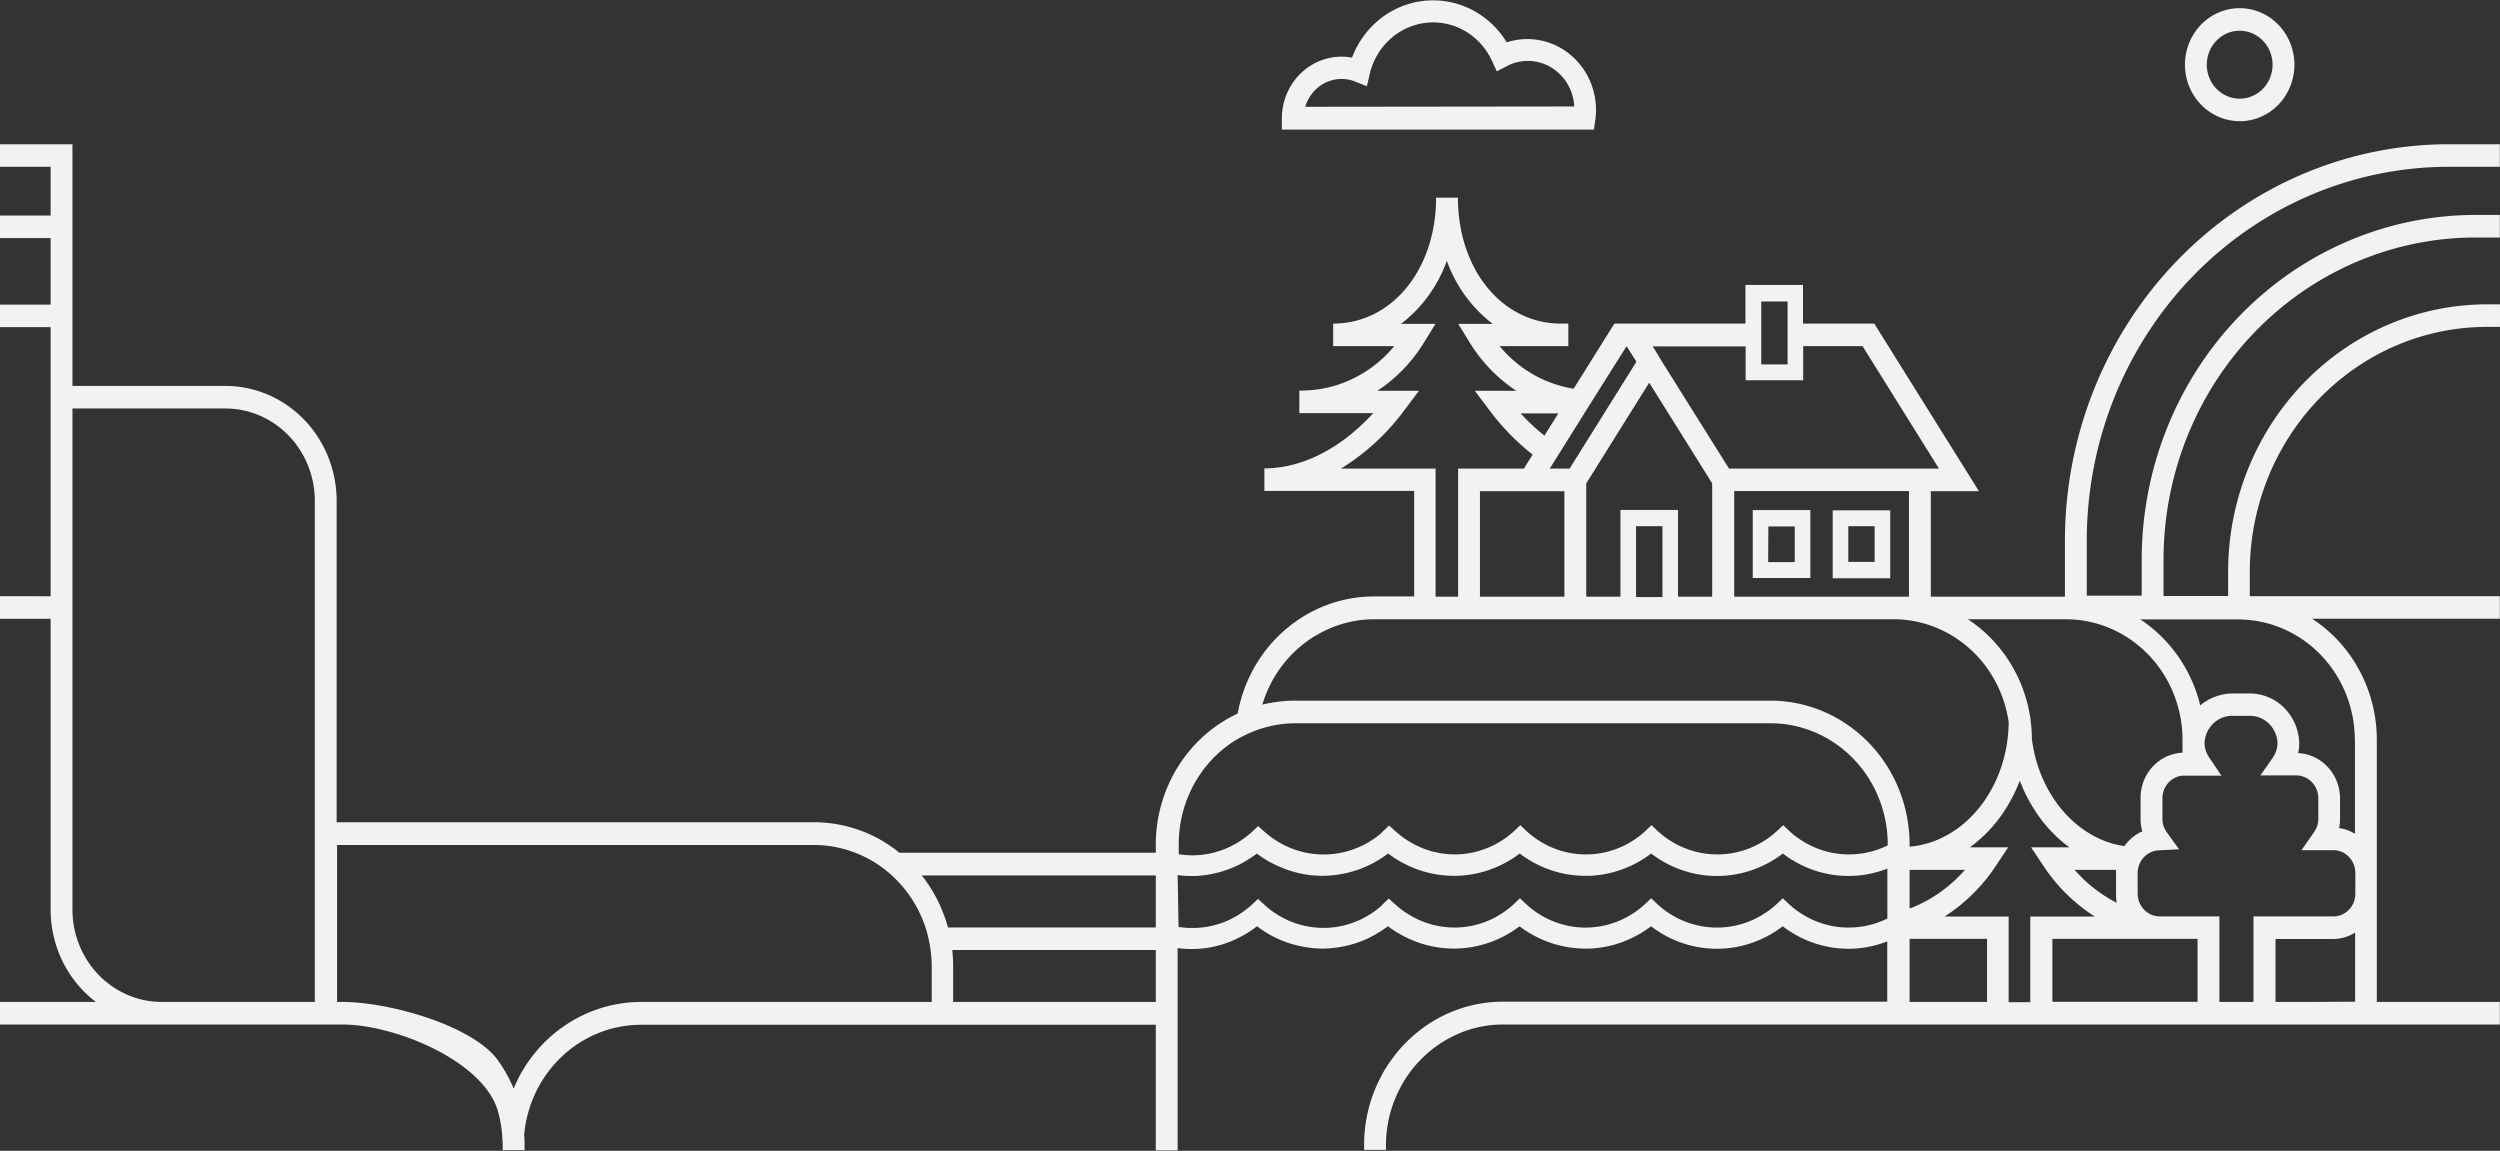 <?xml version="1.0" encoding="utf-8"?><svg width="1134" height="522" fill="none" xmlns="http://www.w3.org/2000/svg" viewBox="0 0 1134 522"><rect x="0" y="0" width="1134" height="522" fill="#333333" stroke="none"/><path d="M1110.62 65.428c-46.13.054-90.34 18.999-122.956 52.677-32.613 33.679-50.958 79.342-51.011 126.971v25.58h-60.837v-47.857h21.827l-47.476-76.011h-32.329v-17.541h-26.102v17.541h-59.45L713.8 176.316c-13.062-2.067-24.969-8.915-33.547-19.296h31.14v-10.232h-3.368c-26.64 0-46.711-24.557-46.711-57.125h-9.909c0 32.568-20.043 57.125-46.682 57.125v10.232h27.686c-5.297 6.418-11.9 11.55-19.338 15.032a54.034 54.034 0 01-23.692 5.111v10.232h33.518c-14.664 16.05-32.244 25.055-49.372 25.055v10.232h67.944v47.858h-18.005c-14.725-.033-28.996 5.263-40.332 14.967-11.337 9.705-19.023 23.204-21.723 38.152-11.051 5.163-20.43 13.502-27.016 24.02-6.586 10.518-10.102 22.772-10.126 35.298v3.83H407.999c-11.051-8.969-24.701-13.839-38.756-13.829H152.702V227.155c-.007-13.81-5.321-27.051-14.774-36.819-9.453-9.767-22.273-15.262-35.645-15.278H32.867V65.428H0V75.66h22.96V97.76H0v10.232h22.96v30.171H0v10.232h22.96v122.056H0v10.232h22.96V412.65a53.341 53.341 0 005.442 23.45c3.57 7.267 8.747 13.565 15.11 18.385H0v10.232h155.25c24.007 0 64.122 16.606 70.604 39.292a57.7 57.7 0 011.954 10.905c0 1.491.226 2.923.226 4.502v2.28h9.909v-2.28c0-1.52 0-2.924-.198-4.532 1.199-13.659 7.296-26.363 17.094-35.621 9.798-9.259 22.592-14.405 35.873-14.429h233.555v56.979h9.908v-91.768a46.981 46.981 0 0026.215-3.947l.623-.292c1.472-.702 2.831-1.462 4.331-2.31a45.26 45.26 0 004.275-2.923l.566-.41.453.322a51.158 51.158 0 006.058 3.888 50.38 50.38 0 003.992 1.93 52.772 52.772 0 005.916 2.076 53.32 53.32 0 007.078 1.461c2.065.277 4.145.424 6.228.439a43.164 43.164 0 005.181-.322 49.052 49.052 0 0014.154-3.742 49.207 49.207 0 004.473-2.251c1.444-.818 2.831-1.725 4.247-2.69.538-.38 1.104-.731 1.642-1.14l1.274.965a50.627 50.627 0 009.908 5.438 48.679 48.679 0 0018.543 3.742h.198c10.706-.024 21.127-3.567 29.754-10.116 8.626 6.549 19.047 10.092 29.753 10.116h1.897c10.096-.39 19.844-3.915 27.97-10.116 8.639 6.617 19.11 10.19 29.866 10.19 10.757 0 21.228-3.573 29.867-10.19 8.636 6.605 19.092 10.181 29.838 10.203a48.115 48.115 0 0017.581-3.361v27.363H681.64c-16.314.019-31.98 6.592-43.682 18.33a48.986 48.986 0 00-2.378 2.486l-.708.789c-1.5 1.754-2.83 3.567-4.246 5.467-.073.092-.139.19-.198.292a56.394 56.394 0 00-2.435 3.742c-.764 1.287-1.585 2.924-2.321 4.327l-.453.877a78.76 78.76 0 00-2.576 6.198 66.747 66.747 0 00-3.879 22.423v2.28h9.909v-2.28c.016-4.852.664-9.68 1.925-14.354a53.692 53.692 0 012.831-7.952c.651-1.52 1.387-2.924 2.179-4.473 4.464-8.075 10.833-14.854 18.515-19.705 8.278-5.281 17.815-8.084 27.545-8.098h452.252v-10.232h-55.8V335.587c0-10.972-2.69-21.767-7.83-31.373-5.13-9.607-12.54-17.712-21.53-23.559h85.16v-10.232h-113.41v-11.051c0-29.464 11.33-57.721 31.51-78.554 20.17-20.834 47.53-32.539 76.06-32.539h5.92v-10.232h-5.92c-31.12.031-60.97 12.814-82.98 35.544-22.01 22.729-34.39 53.548-34.42 85.693v11.051h-29.297v-16.43c0-38.743 14.893-75.901 41.407-103.309 26.52-27.409 62.48-42.827 100-42.866h11.13V97.498h-11.13c-40.12.047-78.58 16.525-106.95 45.819-28.364 29.295-44.321 69.013-44.366 110.442v16.43h-24.912v-25.376c.105-44.875 17.431-87.876 48.181-119.583 30.747-31.706 72.417-49.532 115.877-49.57h23.3V65.428h-23.3zm-173.57 215.46c14.04.016 27.501 5.785 37.427 16.04 9.925 10.256 15.504 24.16 15.512 38.659v5.847c-5.117.212-9.956 2.461-13.503 6.276-3.547 3.815-5.525 8.9-5.521 14.189v9.355c-.02 1.978.247 3.949.792 5.847a19.773 19.773 0 00-8.125 6.694c-21.656-3.157-38.869-23.388-41.983-48.734a62.906 62.906 0 00-.538-8.069v-.175c-1.236-9.331-4.423-18.273-9.341-26.204-4.918-7.931-11.449-14.661-19.138-19.725h44.418zM235.848 487.725a62.975 62.975 0 00-2.831 6.081 75.615 75.615 0 00-2.01-4.356 64.767 64.767 0 00-4.813-8.01l-.141-.234c-11.466-16.167-49.769-26.721-70.605-26.721H152.9v-71.187h216.541a51.332 51.332 0 0118.713 3.596 51.367 51.367 0 019.88 5.116 51.167 51.167 0 016.539 5.116c6.979 6.35 12.229 14.473 15.231 23.564a52.33 52.33 0 011.387 5.116c.389 1.688.692 3.395.906 5.116.338 2.431.518 4.882.538 7.338v16.225H290.712c-11.176.027-22.145 3.119-31.785 8.959-9.639 5.84-17.604 14.22-23.079 24.281zm-133.225-33.24H73.407c-10.745-.008-21.047-4.417-28.647-12.26-7.6-7.843-11.877-18.479-11.892-29.575V185.291h69.415c10.744.015 21.044 4.432 28.639 12.28 7.595 7.849 11.864 18.488 11.872 29.584v227.33h-40.171zm493.975-166.024c8.101-4.95 17.34-7.565 26.752-7.573h236.386c12.549.233 24.61 5.066 34.027 13.634 9.418 8.569 15.579 20.315 17.383 33.142-.368 29.908-20.099 54.29-44.955 56.394v-1.081c-.023-17.276-6.678-33.837-18.507-46.053-11.829-12.216-27.867-19.089-44.596-19.112H587.369a60.688 60.688 0 00-8.323.585c-2.171.291-4.326.7-6.455 1.228 3.928-13.108 12.461-24.224 23.922-31.164h.085zM737.75 157.137h.17l4.359 6.958-26.809 42.859-3.51 5.613h-9.003l.397-.614 5.378-8.595 9.909-15.846 4.614-7.367 14.495-23.008zm54.071 0v15.349h26.102V157.02h26.922l34.68 55.547h-95.234l-30.376-48.472-2.831-4.706-1.388-2.252h42.125zm7.078-10.232v-10.173h11.946v28.562h-11.946v-18.389zm203.211 196.722a11.561 11.561 0 01-2.128-6.666c.168-3.407 1.638-6.608 4.078-8.902 2.45-2.295 5.67-3.499 8.97-3.348h7c3.3-.151 6.52 1.053 8.97 3.348 2.44 2.294 3.91 5.495 4.08 8.902a12.038 12.038 0 01-2.1 6.666l-5.66 8.098h16.25c2.65.008 5.2 1.1 7.08 3.039 1.87 1.939 2.93 4.567 2.94 7.31v9.355a10.553 10.553 0 01-1.98 6.081l-5.66 8.127h14.52c2.64.023 5.16 1.125 7.02 3.064a10.472 10.472 0 012.89 7.285v9.355a10.475 10.475 0 01-2.89 7.286c-1.86 1.939-4.38 3.04-7.02 3.063h-36.29v38.795h-15.46V415.69h-27.064a10.025 10.025 0 01-4.19-.964 10.187 10.187 0 01-4.236-3.818 10.659 10.659 0 01-1.596-5.567v-9.355a10.504 10.504 0 012.774-7.089c1.77-1.91 4.182-3.045 6.738-3.172l9.257-.497-5.52-7.66a10.39 10.39 0 01-2.01-6.139v-9.355a10.475 10.475 0 012.632-6.946c1.687-1.895 4.001-3.067 6.484-3.286H1007.65l-5.54-8.215zm-441.635-7.835a53.398 53.398 0 015.095-2.719 51.766 51.766 0 0121.799-4.999h215.804c14.084.038 27.579 5.837 37.533 16.127 9.953 10.289 15.554 24.232 15.576 38.776v.468a39.566 39.566 0 01-23.069 3.739c-7.878-1.106-15.27-4.571-21.264-9.966l-3.085-2.924-3.114 2.924c-7.421 6.671-16.928 10.346-26.767 10.346-9.839 0-19.346-3.675-26.767-10.346l-3.086-2.924-3.086 2.924c-7.38 6.673-16.857 10.352-26.667 10.352-9.811 0-19.287-3.679-26.668-10.352l-3.086-2.924-3.085 2.924c-7.404 6.653-16.882 10.327-26.696 10.348a39.339 39.339 0 01-18.628-4.736 41.324 41.324 0 01-8.04-5.612l-1.869-1.696-1.217-1.082-3.086 2.924-.226.35c-7.46 6.444-16.892 9.945-26.617 9.881-9.725-.065-19.113-3.69-26.492-10.231l-2.973-2.661-3.085 2.924a42.43 42.43 0 01-1.755 1.432 40.495 40.495 0 01-17.298 8.157 40.126 40.126 0 01-7.728.76 39.384 39.384 0 01-6.143-.497v-4.502c-.024-9.487 2.331-18.819 6.836-27.088 4.504-8.268 11.005-15.192 18.869-20.097h.085zm361.203 29.644c4.366 7.425 10.145 13.859 16.985 18.915H921.31l.283.438 5.039 7.572c6.16 9.439 14.2 17.413 23.582 23.388h-29.272v38.853h-9.824v-38.853h-29.102c9.373-5.976 17.403-13.95 23.553-23.388l5.351-8.01h-17.354c7.467-5.483 13.68-12.588 18.203-20.816a68.256 68.256 0 004.388-9.355c.17.439.368.877.566 1.345a69.862 69.862 0 004.955 9.911zm38.472 44.086c-7.218-3.701-13.7-8.769-19.109-14.939h18.798V405.341c-.04 1.401.064 2.803.311 4.181zm-425.975-12.396v-.204l1.444.204a49.81 49.81 0 004.699.234c1.586 0 3.143 0 4.728-.234a49.22 49.22 0 0015.344-4.122l2.066-.994a33.111 33.111 0 002.831-1.607 53.96 53.96 0 004.841-3.217 46.804 46.804 0 006.511 4.181l1.784.877a50.022 50.022 0 0017.495 4.882c1.303 0 2.633.147 3.935.147a46.947 46.947 0 006.087-.41c8.588-1.079 16.76-4.433 23.723-9.735l1.274.965a50.787 50.787 0 009.909 5.467 49.235 49.235 0 0018.543 3.713h.198c10.708-.01 21.133-3.554 29.753-10.115 8.622 6.557 19.046 10.101 29.754 10.115h1.896c10.094-.403 19.839-3.926 27.97-10.115 8.64 6.616 19.111 10.189 29.867 10.189s21.227-3.573 29.867-10.189c6.714 5.155 14.576 8.484 22.862 9.679a48.404 48.404 0 0024.556-2.839v22.628a39.509 39.509 0 01-23.074 3.737c-7.881-1.112-15.272-4.586-21.258-9.993l-3.086-2.924-3.114 2.924c-7.413 6.688-16.923 10.374-26.767 10.374-9.844 0-19.354-3.686-26.767-10.374l-3.086-2.924-3.085 2.924c-7.373 6.691-16.853 10.381-26.668 10.381-9.815 0-19.295-3.69-26.668-10.381l-3.086-2.924-3.085 2.924c-6.114 5.558-13.717 9.07-21.804 10.072-8.087 1.002-16.278-.553-23.492-4.459a40.097 40.097 0 01-8.04-5.613l-1.868-1.666-1.217-1.111-3.086 2.923-.227.351a38.913 38.913 0 01-7.502 5.203 35.236 35.236 0 01-4.642 2.164 39.101 39.101 0 01-14.155 2.66 39.632 39.632 0 01-13.306-2.338 41.437 41.437 0 01-9.908-5.204 40.94 40.94 0 01-3.539-2.924l-2.973-2.66-3.085 2.923c-.566.527-1.161.965-1.755 1.433-6.643 5.37-14.756 8.439-23.186 8.77h-3.68a35.084 35.084 0 01-4.303-.438l-.425-23.33zm332.016-2.543h25.082c-6.855 7.867-15.464 13.888-25.082 17.541v-17.541zm64.772 31.281h65.848v28.563h-65.848v-28.563zM742.109 270.656v-31.983h11.975v32.159h-11.975v-.176zm34.538 0h-15.485v-39.35h-26.13v39.35h-15.514v-51.395l.963-1.52 3.199-5.116 1.274-2.046 23.129-36.982 24.431 39.028 3.199 5.116.934 1.52v51.512-.117zm89.261 0h-79.267V222.74h79.267v47.916zM709.61 222.799v47.857h-38.303v-47.857h38.303zM524.267 420.69h-94.272c-2.342-8.613-6.38-16.635-11.861-23.564h106.133v23.564zm-92.346 10.232h92.346v23.563h-91.922V438.26a62.68 62.68 0 00-.424-7.338zm434.27-5.058h35.132v28.621h-35.132v-28.621zM706.864 187.512l-6.313 10.086a91.864 91.864 0 01-10.786-10.086h17.099zm-98.631 25.055c11.35-6.978 21.273-16.173 29.216-27.072l6.171-8.215h-18.854c8.727-5.75 16.09-13.453 21.544-22.54l4.812-7.835h-15.627c9.474-7.238 16.696-17.175 20.78-28.592 4.102 11.414 11.332 21.348 20.807 28.592h-15.627l4.813 7.835c5.453 9.087 12.816 16.79 21.543 22.54h-18.825l6.171 8.215a108.607 108.607 0 0020.043 20.728l-3.963 6.344h-29.838v58.089h-10.22v-58.089h-42.946zm438.087 241.918h-14.15v-28.562h26.21a18.87 18.87 0 009.91-2.924v31.369l-21.97.117zm21.89-118.898v42.624a18.794 18.794 0 00-7.19-2.602c.28-1.374.42-2.775.42-4.18v-9.355c-.03-5.273-2.01-10.334-5.55-14.141-3.53-3.806-8.34-6.069-13.44-6.324.33-1.496.49-3.026.48-4.56-.17-6.121-2.68-11.923-6.99-16.136-4.3-4.214-10.04-6.495-15.97-6.346h-7.02c-5.43-.017-10.7 1.893-14.921 5.408-3.91-16.103-13.633-30.055-27.177-38.999h44.418c14.02.031 27.45 5.795 37.36 16.029 9.91 10.235 15.49 24.108 15.52 38.582h.06zm-273.162-73.409h26.13v-30.813h-26.13v30.813zm7.078-23.387h11.975v16.195h-12.06l.085-16.195zm55.289-7.309h-26.102v30.813h26.102v-30.813zm-7.078 23.388h-11.946v-16.197h11.946v16.197zM723.651 54.289a33.124 33.124 0 00-1.766-15.912c-1.879-5.065-4.968-9.557-8.98-13.058-4.012-3.502-8.816-5.898-13.966-6.966a30.194 30.194 0 00-15.487.854c-3.894-6.39-9.43-11.537-15.991-14.868A38.381 38.381 0 00646.295.343c-7.278.719-14.219 3.511-20.05 8.065-5.831 4.555-10.322 10.692-12.973 17.728a25.622 25.622 0 00-4.728-.438c-7.183.007-14.069 2.957-19.148 8.203-5.08 5.245-7.936 12.356-7.944 19.774v5.116H723l.651-4.502zm-131.583-5.847c1.074-3.65 3.255-6.848 6.221-9.121a16.88 16.88 0 0110.255-3.508c2.12.007 4.221.413 6.2 1.198l5.266 2.105 1.33-5.642c1.444-6.13 4.692-11.647 9.297-15.793 4.605-4.145 10.341-6.715 16.418-7.356a28.779 28.779 0 0117.519 3.776c5.322 3.099 9.582 7.824 12.197 13.526l2.18 4.736 4.557-2.368a20.142 20.142 0 019.512-2.368c5.406.007 10.602 2.155 14.521 6 3.918 3.845 6.259 9.095 6.542 14.67l-122.015.145zm423.852 6.549c4.91 0 9.71-1.504 13.79-4.321 4.09-2.817 7.27-6.822 9.15-11.507a26.391 26.391 0 001.41-14.813c-.96-4.974-3.32-9.542-6.79-13.128-3.48-3.586-7.9-6.027-12.72-7.017a24.09 24.09 0 00-14.34 1.46c-4.54 1.94-8.415 5.226-11.143 9.442a26.24 26.24 0 00-4.184 14.245c.015 6.792 2.636 13.302 7.29 18.102 4.657 4.8 10.957 7.5 17.537 7.508v.029zm14.92-25.64c0 3.048-.88 6.027-2.51 8.56a15.028 15.028 0 01-6.7 5.675 14.487 14.487 0 01-8.62.877 14.811 14.811 0 01-7.64-4.217 15.494 15.494 0 01-4.08-7.889 15.83 15.83 0 01.85-8.901 15.329 15.329 0 015.49-6.914 14.607 14.607 0 018.29-2.597c3.94.008 7.71 1.617 10.5 4.48 2.8 2.862 4.38 6.746 4.42 10.81v.117z" fill="#F2F2F2"/></svg>
